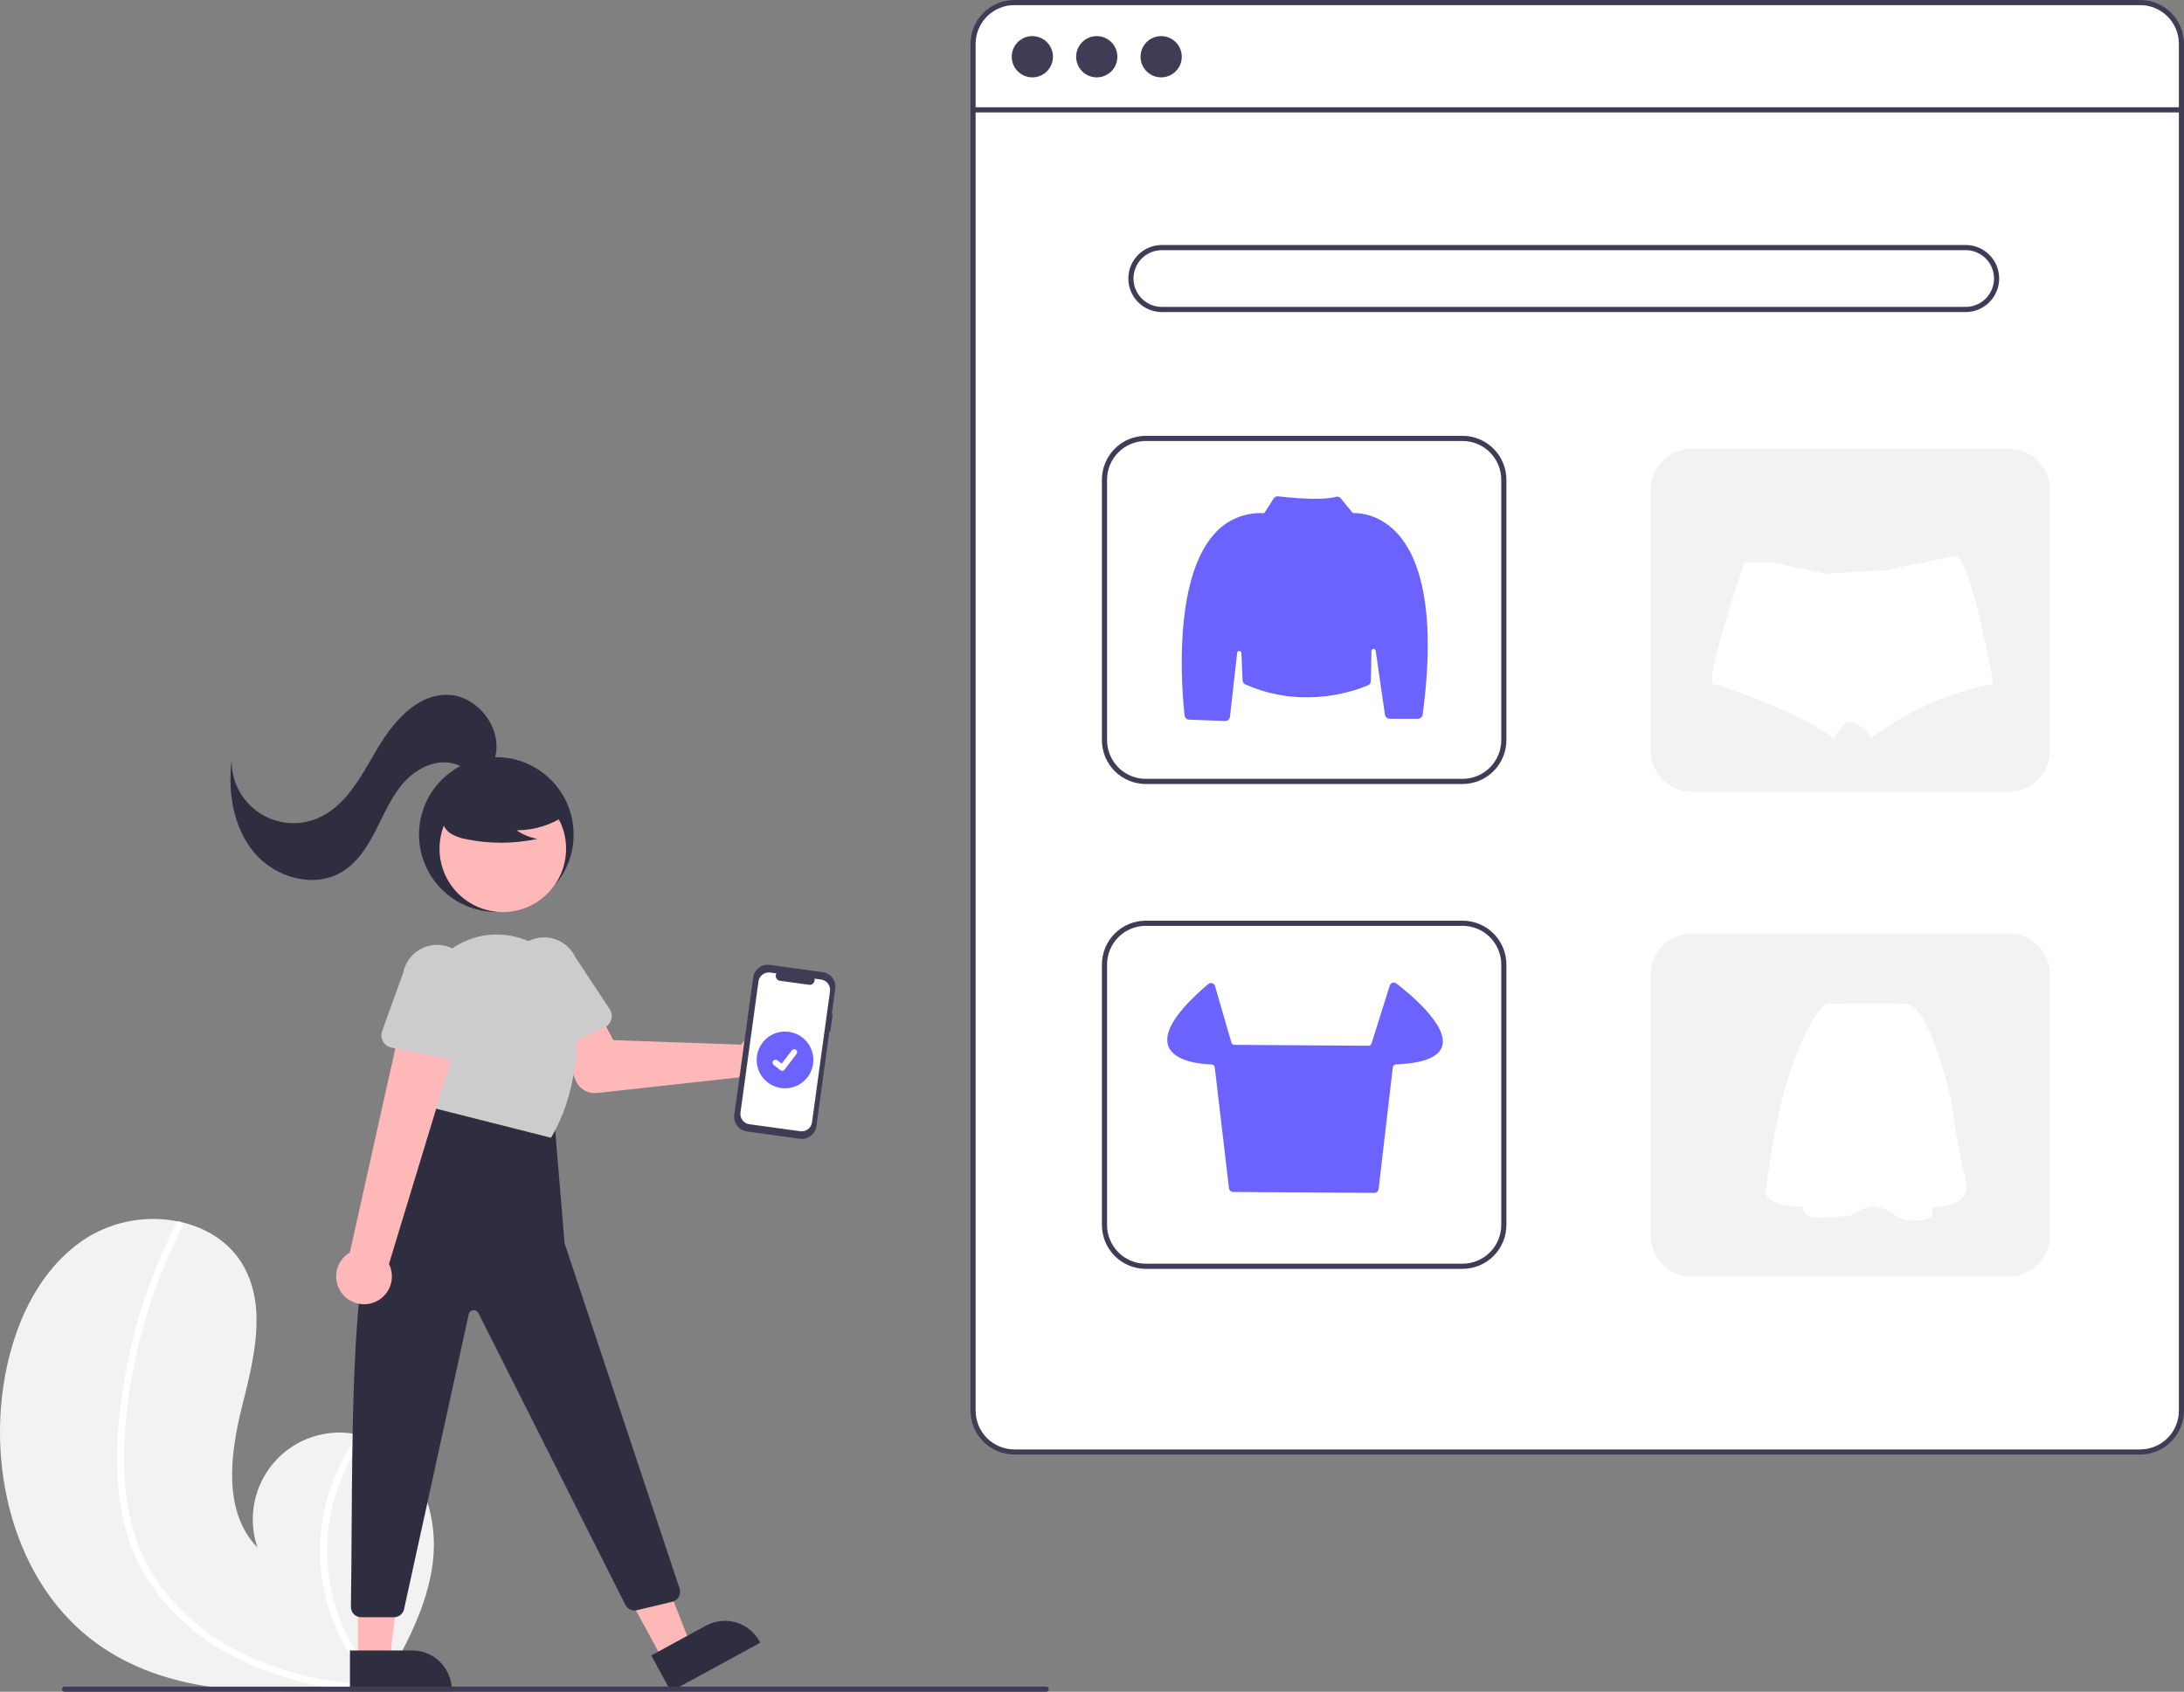 <svg width="506" height="392" viewBox="0 0 506 392" fill="none" xmlns="http://www.w3.org/2000/svg">
<rect x="0" y="0" width="506" height="392" fill="#808080" stroke="none"/>
<g clip-path="url(#clip0_279_3114)">
<path d="M22.44 380.818C38.212 392.193 58.652 392.764 78.408 391.367C81.167 391.172 83.906 390.943 86.62 390.696C86.637 390.692 86.658 390.694 86.675 390.689C86.805 390.677 86.936 390.664 87.061 390.657C87.621 390.605 88.181 390.552 88.736 390.499L88.605 390.75L88.194 391.527C88.342 391.267 88.489 391.012 88.637 390.752C88.681 390.674 88.729 390.596 88.773 390.518C93.891 381.602 98.967 372.358 100.262 362.177C101.6 351.61 97.839 339.644 88.548 334.45C87.33 333.771 86.039 333.23 84.701 332.837C84.145 332.668 83.582 332.531 83.013 332.409C79.528 331.635 75.901 331.803 72.503 332.897C69.105 333.992 66.06 335.972 63.68 338.635C61.3 341.298 59.672 344.548 58.963 348.049C58.254 351.551 58.489 355.179 59.644 358.56C51.767 350.474 53.237 337.357 55.954 326.394C58.676 315.432 61.972 303.234 56.435 293.388C53.357 287.907 47.944 284.507 41.87 283.137C41.683 283.097 41.497 283.057 41.31 283.022C34.073 281.554 26.549 282.874 20.241 286.717C8.626 294.045 2.661 307.937 0.724 321.546C-2.395 343.445 4.508 367.885 22.44 380.818Z" fill="#F2F2F2"/>
<path d="M27.532 345.713C27.99 350.544 29.149 355.282 30.973 359.777C32.654 363.755 34.919 367.46 37.694 370.767C43.363 377.594 50.858 382.726 58.999 386.146C65.223 388.698 71.745 390.452 78.408 391.366C81.167 391.172 83.906 390.943 86.62 390.696C86.637 390.692 86.658 390.693 86.675 390.689C86.805 390.677 86.936 390.664 87.061 390.657C87.621 390.605 88.181 390.552 88.736 390.499L88.605 390.75L88.194 391.527C88.341 391.267 88.489 391.012 88.637 390.752C88.681 390.674 88.729 390.596 88.773 390.518C83.777 385.535 80.047 379.426 77.895 372.703C75.743 365.98 75.233 358.838 76.406 351.877C77.634 344.965 80.476 338.44 84.701 332.837C84.145 332.668 83.582 332.531 83.013 332.409C81.407 334.607 79.999 336.942 78.804 339.388C74.517 348.111 73.149 357.983 74.903 367.545C76.534 376.197 80.597 384.204 86.614 390.625C86.088 390.588 85.555 390.545 85.035 390.498C75.173 389.661 65.331 387.539 56.386 383.192C48.74 379.566 42.102 374.113 37.057 367.314C31.639 359.835 29.252 350.838 28.842 341.694C28.407 331.905 29.676 321.944 31.908 312.424C34.186 302.664 37.65 293.22 42.22 284.303C42.322 284.101 42.343 283.867 42.278 283.65C42.212 283.433 42.066 283.249 41.87 283.137C41.706 283.026 41.505 282.985 41.31 283.022C41.215 283.047 41.127 283.093 41.053 283.157C40.978 283.221 40.919 283.301 40.879 283.392C40.315 284.493 39.762 285.596 39.23 286.71C34.797 295.995 31.533 305.795 29.513 315.885C27.553 325.619 26.506 335.801 27.532 345.713Z" fill="white"/>
<path d="M495.853 337.024H235.001C232.311 337.021 229.731 335.95 227.829 334.046C225.927 332.141 224.857 329.559 224.854 326.866V10.159C224.857 7.465 225.927 4.883 227.829 2.979C229.731 1.074 232.311 0.003 235.001 0H495.853C498.543 0.003 501.122 1.074 503.025 2.979C504.927 4.883 505.997 7.465 506 10.159V326.866C505.997 329.559 504.927 332.141 503.025 334.046C501.122 335.95 498.543 337.021 495.853 337.024ZM235.001 1.195C232.627 1.198 230.351 2.143 228.673 3.823C226.994 5.504 226.05 7.782 226.047 10.159V326.866C226.05 329.242 226.994 331.521 228.673 333.201C230.351 334.881 232.627 335.827 235.001 335.829H495.853C498.226 335.827 500.502 334.881 502.181 333.201C503.859 331.521 504.804 329.242 504.806 326.866V10.159C504.804 7.782 503.859 5.504 502.181 3.823C500.502 2.143 498.226 1.198 495.853 1.195H235.001Z" fill="#3F3D56"/>
<path d="M235.001 1.195C232.627 1.198 230.351 2.143 228.673 3.823C226.994 5.504 226.05 7.782 226.047 10.159V326.866C226.05 329.242 226.994 331.521 228.673 333.201C230.351 334.881 232.627 335.827 235.001 335.829H495.853C498.226 335.827 500.502 334.881 502.181 333.201C503.859 331.521 504.804 329.242 504.806 326.866V10.159C504.804 7.782 503.859 5.504 502.181 3.823C500.502 2.143 498.226 1.198 495.853 1.195H235.001Z" fill="white"/>
<path d="M505.403 24.853H225.45V26.048H505.403V24.853Z" fill="#3F3D56"/>
<path d="M239.18 17.927C241.817 17.927 243.955 15.787 243.955 13.146C243.955 10.506 241.817 8.366 239.18 8.366C236.542 8.366 234.404 10.506 234.404 13.146C234.404 15.787 236.542 17.927 239.18 17.927Z" fill="#3F3D56"/>
<path d="M254.102 17.927C256.74 17.927 258.878 15.787 258.878 13.146C258.878 10.506 256.74 8.366 254.102 8.366C251.465 8.366 249.327 10.506 249.327 13.146C249.327 15.787 251.465 17.927 254.102 17.927Z" fill="#3F3D56"/>
<path d="M269.025 17.927C271.663 17.927 273.801 15.787 273.801 13.146C273.801 10.506 271.663 8.366 269.025 8.366C266.388 8.366 264.25 10.506 264.25 13.146C264.25 15.787 266.388 17.927 269.025 17.927Z" fill="#3F3D56"/>
<path d="M455.417 72.305H269.18C267.122 72.305 265.148 71.487 263.693 70.03C262.237 68.573 261.42 66.597 261.42 64.537C261.42 62.476 262.237 60.5 263.693 59.044C265.148 57.587 267.122 56.768 269.18 56.768H455.417C457.475 56.768 459.449 57.587 460.904 59.044C462.359 60.5 463.177 62.476 463.177 64.537C463.177 66.597 462.359 68.573 460.904 70.03C459.449 71.487 457.475 72.305 455.417 72.305ZM269.18 57.963C267.438 57.963 265.768 58.656 264.537 59.889C263.306 61.121 262.614 62.793 262.614 64.537C262.614 66.28 263.306 67.952 264.537 69.184C265.768 70.417 267.438 71.11 269.18 71.11H455.417C457.158 71.11 458.829 70.417 460.06 69.184C461.291 67.952 461.983 66.28 461.983 64.537C461.983 62.793 461.291 61.121 460.06 59.889C458.829 58.656 457.158 57.963 455.417 57.963H269.18Z" fill="#3F3D56"/>
<path d="M338.864 181.659H265.443C262.753 181.655 260.174 180.584 258.271 178.68C256.369 176.775 255.299 174.193 255.296 171.5V111.146C255.299 108.453 256.369 105.871 258.271 103.967C260.174 102.062 262.753 100.991 265.443 100.988H338.864C341.554 100.991 344.134 102.062 346.036 103.967C347.938 105.871 349.008 108.453 349.011 111.146V171.5C349.008 174.193 347.938 176.775 346.036 178.68C344.134 180.584 341.554 181.655 338.864 181.659ZM265.443 102.183C263.07 102.186 260.794 103.131 259.115 104.811C257.437 106.492 256.492 108.77 256.49 111.146V171.5C256.492 173.876 257.437 176.155 259.115 177.835C260.794 179.515 263.07 180.461 265.443 180.463H338.864C341.238 180.461 343.514 179.515 345.192 177.835C346.871 176.155 347.815 173.876 347.818 171.5V111.146C347.815 108.77 346.871 106.492 345.192 104.811C343.514 103.131 341.238 102.186 338.864 102.183H265.443Z" fill="#3F3D56"/>
<path d="M465.41 103.976H391.989C386.714 103.976 382.438 108.256 382.438 113.537V173.89C382.438 179.171 386.714 183.451 391.989 183.451H465.41C470.684 183.451 474.96 179.171 474.96 173.89V113.537C474.96 108.256 470.684 103.976 465.41 103.976Z" fill="#F2F2F2"/>
<path d="M338.864 294H265.443C262.753 293.997 260.174 292.926 258.271 291.021C256.369 289.117 255.299 286.535 255.296 283.841V223.488C255.299 220.795 256.369 218.212 258.271 216.308C260.174 214.404 262.753 213.332 265.443 213.329H338.864C341.554 213.332 344.134 214.404 346.036 216.308C347.938 218.212 349.008 220.795 349.011 223.488V283.841C349.008 286.535 347.938 289.117 346.036 291.021C344.134 292.926 341.554 293.997 338.864 294ZM265.443 214.524C263.07 214.527 260.794 215.472 259.115 217.153C257.437 218.833 256.492 221.111 256.49 223.488V283.841C256.492 286.218 257.437 288.496 259.115 290.177C260.794 291.857 263.07 292.802 265.443 292.805H338.864C341.238 292.802 343.514 291.857 345.192 290.177C346.871 288.496 347.815 286.218 347.818 283.841V223.488C347.815 221.111 346.871 218.833 345.192 217.153C343.514 215.472 341.238 214.527 338.864 214.524H265.443Z" fill="#3F3D56"/>
<path d="M465.41 216.317H391.989C386.714 216.317 382.438 220.598 382.438 225.878V286.232C382.438 291.512 386.714 295.793 391.989 295.793H465.41C470.684 295.793 474.96 291.512 474.96 286.232V225.878C474.96 220.598 470.684 216.317 465.41 216.317Z" fill="#F2F2F2"/>
<path d="M283.883 167.062C283.87 167.062 283.857 167.061 283.843 167.061L275.492 166.751C275.232 166.743 274.983 166.641 274.792 166.464C274.601 166.287 274.48 166.047 274.452 165.788C273.877 160.654 271.512 134.493 281.421 123.619C282.824 122.049 284.558 120.811 286.497 119.996C288.437 119.18 290.534 118.807 292.636 118.903C292.721 118.909 292.806 118.891 292.882 118.851C292.958 118.811 293.022 118.752 293.066 118.679L295.088 115.498C295.199 115.326 295.355 115.188 295.54 115.1C295.725 115.012 295.931 114.978 296.134 115.002C297.755 115.198 306.017 116.123 309.491 115.116C309.696 115.056 309.914 115.057 310.118 115.12C310.322 115.183 310.503 115.305 310.639 115.47L313.294 118.718C313.339 118.777 313.398 118.824 313.466 118.855C313.533 118.886 313.607 118.901 313.681 118.898C315.031 118.871 319.766 119.132 323.909 123.772C328.396 128.796 333.027 140.131 329.606 165.599C329.57 165.86 329.441 166.1 329.243 166.274C329.044 166.448 328.79 166.545 328.526 166.546H321.949C321.688 166.544 321.436 166.45 321.238 166.279C321.041 166.108 320.911 165.872 320.873 165.613L318.724 150.772C318.706 150.65 318.644 150.539 318.548 150.461C318.452 150.384 318.331 150.345 318.208 150.352C318.085 150.36 317.97 150.413 317.884 150.502C317.799 150.591 317.75 150.709 317.748 150.832L317.6 157.8C317.595 158.007 317.532 158.208 317.417 158.38C317.303 158.552 317.142 158.688 316.953 158.772C314.609 159.804 302.22 164.645 288.527 158.582C288.342 158.499 288.183 158.366 288.069 158.198C287.955 158.03 287.89 157.833 287.881 157.63L287.611 151.299C287.606 151.175 287.555 151.058 287.467 150.971C287.379 150.884 287.262 150.833 287.138 150.829C287.015 150.825 286.894 150.867 286.801 150.948C286.707 151.029 286.647 151.142 286.633 151.265L284.964 166.095C284.933 166.36 284.806 166.605 284.607 166.784C284.408 166.962 284.15 167.061 283.883 167.062Z" fill="#6C63FF"/>
<path d="M318.429 276.395H318.423L285.699 276.188C285.461 276.186 285.232 276.097 285.055 275.939C284.877 275.78 284.764 275.562 284.736 275.325L281.444 247.315C281.424 247.135 281.34 246.967 281.206 246.844C281.072 246.721 280.899 246.65 280.717 246.645C278.119 246.56 271.939 245.967 270.658 242.305C269.517 239.043 272.637 234.232 279.931 228.004C280.055 227.898 280.204 227.825 280.364 227.791C280.523 227.757 280.689 227.764 280.846 227.81C281.002 227.857 281.144 227.942 281.259 228.058C281.374 228.174 281.459 228.317 281.504 228.474L285.291 241.552C285.337 241.708 285.432 241.846 285.563 241.945C285.693 242.044 285.852 242.098 286.015 242.1L317.042 242.308C317.204 242.31 317.363 242.259 317.495 242.163C317.626 242.068 317.723 241.932 317.771 241.776L321.984 228.356C322.031 228.206 322.113 228.07 322.224 227.959C322.335 227.848 322.47 227.765 322.62 227.717C322.769 227.67 322.928 227.659 323.082 227.686C323.237 227.713 323.383 227.777 323.507 227.872C326.382 230.07 335.643 237.617 334.119 242.443C333.321 244.971 329.72 246.38 323.416 246.631C323.235 246.637 323.062 246.708 322.929 246.832C322.797 246.955 322.712 247.121 322.692 247.302L319.398 275.531C319.371 275.769 319.257 275.989 319.078 276.148C318.899 276.307 318.668 276.395 318.429 276.395Z" fill="#6C63FF"/>
<path d="M461.828 158.445C451.545 160.427 441.848 164.726 433.472 171.017C433.048 169.888 432.25 168.94 431.211 168.329C430.501 167.889 429.727 167.563 428.916 167.364C428.178 167.176 427.47 167.625 426.819 168.271C426.07 169.101 425.442 170.032 424.953 171.037C413.716 163.315 396.669 158.387 396.669 158.387V156.843C396.683 156.479 396.72 156.116 396.78 155.757C396.838 155.342 396.91 154.975 397.002 154.526C398.448 147.162 404.165 130.333 404.165 130.333H410.63L423.165 132.939L437.266 132.075L451.468 129.117L453.31 128.731C456.381 131.144 459.866 148.035 461.235 155.226C461.409 156.138 461.544 156.891 461.645 157.446C461.765 158.074 461.828 158.445 461.828 158.445Z" fill="white"/>
<path d="M423.254 232.582C423.254 232.582 420.251 233.334 415.594 245.961C410.937 258.588 409.287 274.903 409.287 274.903C409.287 274.903 406.668 279.342 417.846 279.639C417.846 279.639 416.947 282.571 423.254 282.121C429.56 281.671 428.653 281.675 428.653 281.675C428.653 281.675 432.707 279.119 434.51 279.569C436.312 280.019 437.438 280.172 439.389 281.824C441.34 283.475 447.577 282.802 447.651 281.527C447.702 280.9 447.702 280.27 447.651 279.643C447.651 279.643 457.188 280.246 455.385 273.33C453.583 266.413 452.081 255.062 452.081 255.062C452.081 255.062 447.202 232.888 441.641 232.586C436.081 232.285 423.254 232.582 423.254 232.582Z" fill="white"/>
<path d="M114.989 211.295C124.879 211.295 132.897 203.269 132.897 193.368C132.897 183.468 124.879 175.442 114.989 175.442C105.099 175.442 97.082 183.468 97.082 193.368C97.082 203.269 105.099 211.295 114.989 211.295Z" fill="#2F2E41"/>
<path d="M116.494 211.329C124.591 211.329 131.155 204.758 131.155 196.653C131.155 188.547 124.591 181.976 116.494 181.976C108.397 181.976 101.833 188.547 101.833 196.653C101.833 204.758 108.397 211.329 116.494 211.329Z" fill="#FFB8B8"/>
<path d="M172.328 241.293C172.095 241.528 171.881 241.781 171.688 242.049L142.104 241.002L138.72 234.65L128.476 238.509L133.374 250.338C133.77 251.293 134.465 252.095 135.354 252.621C136.243 253.148 137.279 253.372 138.307 253.259L171.784 249.579C172.562 250.587 173.628 251.334 174.84 251.721C176.053 252.108 177.354 252.116 178.571 251.745C179.788 251.373 180.863 250.639 181.654 249.641C182.444 248.643 182.912 247.427 182.995 246.156C183.079 244.885 182.774 243.619 182.121 242.525C181.468 241.432 180.498 240.564 179.34 240.036C178.182 239.508 176.891 239.346 175.638 239.57C174.386 239.795 173.231 240.396 172.328 241.293Z" fill="#FFB8B8"/>
<path d="M124.535 244.221C124.158 244.051 123.822 243.803 123.549 243.491C123.277 243.18 123.075 242.814 122.957 242.418L118.837 228.573C117.942 226.655 117.843 224.461 118.562 222.471C119.281 220.481 120.758 218.857 122.671 217.956C124.584 217.055 126.776 216.95 128.766 217.664C130.756 218.378 132.381 219.853 133.287 221.765L141.269 233.857C141.497 234.202 141.647 234.592 141.711 235.001C141.775 235.41 141.749 235.827 141.637 236.225C141.525 236.623 141.328 236.993 141.061 237.308C140.793 237.623 140.461 237.877 140.087 238.052L126.929 244.203C126.555 244.378 126.147 244.47 125.734 244.473C125.321 244.476 124.912 244.39 124.535 244.221Z" fill="#CCCCCC"/>
<path d="M153.673 384.786L160.101 381.283L149.664 354.798L140.178 359.967L153.673 384.786Z" fill="#FFB8B8"/>
<path d="M150.892 383.578L163.549 376.68C164.609 376.103 165.772 375.74 166.971 375.612C168.171 375.485 169.383 375.595 170.54 375.937C171.697 376.278 172.775 376.845 173.713 377.604C174.651 378.363 175.431 379.299 176.008 380.36L176.15 380.622L155.426 391.916L150.892 383.578Z" fill="#2F2E41"/>
<path d="M82.946 384.814H90.264L93.746 356.557L82.944 356.557L82.946 384.814Z" fill="#FFB8B8"/>
<path d="M81.08 382.423L95.492 382.422C96.698 382.422 97.893 382.66 99.007 383.122C100.121 383.584 101.134 384.261 101.987 385.115C102.84 385.969 103.516 386.982 103.978 388.098C104.439 389.213 104.677 390.409 104.677 391.616V391.915L81.081 391.916L81.08 382.423Z" fill="#2F2E41"/>
<path d="M128.42 259.399L130.808 288.082L157.441 368.069C157.546 368.383 157.584 368.716 157.553 369.046C157.522 369.377 157.423 369.697 157.262 369.987C157.101 370.276 156.882 370.529 156.618 370.73C156.354 370.93 156.051 371.073 155.729 371.15L147.566 373.095C147.043 373.22 146.494 373.164 146.007 372.938C145.519 372.711 145.123 372.327 144.881 371.846L110.831 304.23C110.72 304.01 110.543 303.83 110.326 303.714C110.108 303.598 109.86 303.552 109.615 303.583C109.371 303.614 109.142 303.72 108.959 303.886C108.777 304.052 108.651 304.271 108.598 304.512L93.614 372.85C93.497 373.383 93.202 373.859 92.778 374.2C92.354 374.542 91.826 374.728 91.281 374.728H83.688C83.371 374.728 83.058 374.666 82.766 374.544C82.475 374.422 82.21 374.243 81.988 374.017C81.766 373.792 81.591 373.524 81.473 373.23C81.355 372.937 81.297 372.622 81.302 372.306C81.998 324.921 79.702 270.927 97.977 262.387L100.962 254.618L128.42 259.399Z" fill="#2F2E41"/>
<path d="M100.102 256.653L97.025 238.022C96.516 234.967 96.783 231.832 97.802 228.908C98.821 225.983 100.559 223.362 102.856 221.287C105.101 219.231 107.827 217.775 110.783 217.052C113.738 216.329 116.828 216.362 119.767 217.149C119.942 217.196 120.116 217.244 120.291 217.293C123.908 218.33 127.119 220.452 129.492 223.375C131.865 226.297 133.284 229.878 133.559 233.634C134.146 241.725 133.621 253.463 127.782 263.434L127.669 263.628L100.102 256.653Z" fill="#CCCCCC"/>
<path d="M131.078 188.852C127.728 191.164 123.752 192.394 119.683 192.378C121.134 193.385 122.787 194.066 124.526 194.372C119.116 195.534 113.525 195.565 108.103 194.465C106.897 194.271 105.734 193.871 104.665 193.283C104.131 192.985 103.667 192.578 103.301 192.088C102.936 191.599 102.677 191.037 102.542 190.441C102.182 188.381 103.786 186.508 105.453 185.247C108.005 183.344 110.948 182.034 114.068 181.409C117.188 180.785 120.408 180.863 123.494 181.638C125.51 182.159 127.529 183.04 128.838 184.66C130.147 186.281 130.534 188.779 129.287 190.447L131.078 188.852Z" fill="#2F2E41"/>
<path d="M114.754 175.353C116.454 168.484 110.363 160.851 103.295 160.994C96.124 161.139 90.847 167.626 87.219 173.821C83.592 180.015 79.987 187.037 73.327 189.703C71.124 190.586 68.736 190.907 66.377 190.638C64.019 190.37 61.764 189.519 59.815 188.163C57.866 186.807 56.284 184.988 55.21 182.87C54.136 180.751 53.604 178.398 53.661 176.023C52.767 183.548 54.006 191.69 58.854 197.511C63.702 203.331 72.722 205.955 79.206 202.043C82.909 199.809 85.276 195.925 87.227 192.063C89.178 188.201 90.915 184.128 93.871 180.97C96.828 177.813 101.4 175.717 105.515 177.045C107.148 177.573 108.613 178.601 110.301 178.913C111.988 179.226 114.113 178.423 114.343 176.721L114.754 175.353Z" fill="#2F2E41"/>
<path d="M79.418 299.91C78.81 299.196 78.365 298.357 78.115 297.453C77.866 296.548 77.817 295.6 77.973 294.675C78.129 293.749 78.486 292.869 79.019 292.097C79.551 291.325 80.246 290.679 81.055 290.204L93.773 233.139L106.674 238.44L90.116 292.866C90.822 294.279 90.986 295.903 90.576 297.428C90.166 298.954 89.211 300.277 87.892 301.145C86.574 302.013 84.983 302.367 83.421 302.139C81.859 301.912 80.435 301.119 79.418 299.91Z" fill="#FFB8B8"/>
<path d="M88.734 241.325C88.531 240.965 88.408 240.565 88.373 240.153C88.339 239.741 88.393 239.326 88.533 238.937L93.424 225.345C93.84 223.27 95.061 221.445 96.82 220.271C98.578 219.096 100.73 218.667 102.804 219.078C104.877 219.489 106.704 220.706 107.882 222.463C109.061 224.22 109.495 226.374 109.09 228.451L108.347 242.925C108.326 243.338 108.216 243.742 108.025 244.108C107.834 244.475 107.566 244.796 107.239 245.05C106.913 245.304 106.536 245.484 106.134 245.579C105.732 245.674 105.314 245.681 104.909 245.599L90.672 242.733C90.267 242.652 89.884 242.484 89.55 242.241C89.215 241.998 88.937 241.686 88.734 241.325Z" fill="#CCCCCC"/>
<path d="M192.932 234.925L192.72 234.896L193.518 229.086C193.64 228.194 193.404 227.29 192.86 226.573C192.317 225.856 191.511 225.384 190.62 225.261L178.324 223.569C177.433 223.447 176.53 223.683 175.814 224.227C175.097 224.771 174.626 225.578 174.503 226.47L170.126 258.344C170.004 259.236 170.24 260.14 170.784 260.857C171.327 261.574 172.133 262.046 173.024 262.169L185.32 263.861C186.211 263.984 187.114 263.747 187.83 263.203C188.547 262.659 189.018 261.852 189.141 260.961L192.152 239.032L192.364 239.061L192.932 234.925Z" fill="#3F3D56"/>
<path d="M190.234 226.966L188.703 226.755C188.75 226.938 188.751 227.129 188.707 227.312C188.662 227.495 188.573 227.664 188.448 227.805C188.323 227.945 188.165 228.053 187.988 228.118C187.812 228.183 187.622 228.204 187.435 228.178L180.716 227.253C180.53 227.228 180.353 227.157 180.2 227.046C180.048 226.936 179.925 226.79 179.842 226.62C179.759 226.451 179.719 226.264 179.726 226.076C179.732 225.888 179.785 225.704 179.879 225.541L178.449 225.344C178.135 225.301 177.815 225.32 177.508 225.4C177.201 225.481 176.913 225.621 176.661 225.813C176.408 226.005 176.196 226.244 176.035 226.519C175.875 226.793 175.771 227.096 175.727 227.41L171.559 257.769C171.515 258.083 171.535 258.403 171.615 258.71C171.695 259.018 171.835 259.306 172.027 259.559C172.219 259.812 172.458 260.025 172.732 260.185C173.006 260.345 173.308 260.45 173.622 260.493L185.408 262.115C186.042 262.202 186.685 262.034 187.196 261.646C187.706 261.259 188.042 260.684 188.129 260.049L192.298 229.69C192.385 229.055 192.217 228.411 191.83 227.9C191.443 227.389 190.869 227.053 190.234 226.966Z" fill="white"/>
<path d="M181.876 252.171C185.502 252.171 188.442 249.228 188.442 245.598C188.442 241.967 185.502 239.024 181.876 239.024C178.249 239.024 175.31 241.967 175.31 245.598C175.31 249.228 178.249 252.171 181.876 252.171Z" fill="#6C63FF"/>
<path d="M181.225 248.105C181.077 248.105 180.933 248.058 180.815 247.969L180.807 247.963L179.264 246.781C179.193 246.726 179.132 246.658 179.087 246.58C179.042 246.501 179.012 246.415 179 246.326C178.988 246.236 178.994 246.145 179.017 246.058C179.04 245.971 179.081 245.889 179.136 245.817C179.19 245.746 179.259 245.685 179.337 245.64C179.415 245.595 179.501 245.566 179.591 245.554C179.68 245.542 179.771 245.548 179.858 245.572C179.945 245.595 180.027 245.636 180.098 245.691L181.098 246.458L183.46 243.375C183.514 243.303 183.583 243.243 183.661 243.198C183.739 243.153 183.825 243.124 183.914 243.112C184.003 243.1 184.094 243.106 184.181 243.129C184.268 243.153 184.349 243.193 184.421 243.248C184.565 243.359 184.66 243.522 184.683 243.703C184.707 243.883 184.659 244.066 184.548 244.21L181.77 247.837C181.706 247.921 181.623 247.988 181.528 248.035C181.434 248.081 181.33 248.105 181.225 248.105Z" fill="white"/>
<path d="M242.391 392H14.967C14.809 392 14.657 391.937 14.545 391.825C14.433 391.713 14.37 391.561 14.37 391.402C14.37 391.244 14.433 391.092 14.545 390.98C14.657 390.868 14.809 390.805 14.967 390.805H242.391C242.55 390.805 242.702 390.868 242.813 390.98C242.925 391.092 242.988 391.244 242.988 391.402C242.988 391.561 242.925 391.713 242.813 391.825C242.702 391.937 242.55 392 242.391 392Z" fill="#3F3D56"/>
</g>
<defs>
<clipPath id="clip0_279_3114">
<rect width="506" height="392" fill="white"/>
</clipPath>
</defs>
</svg>
